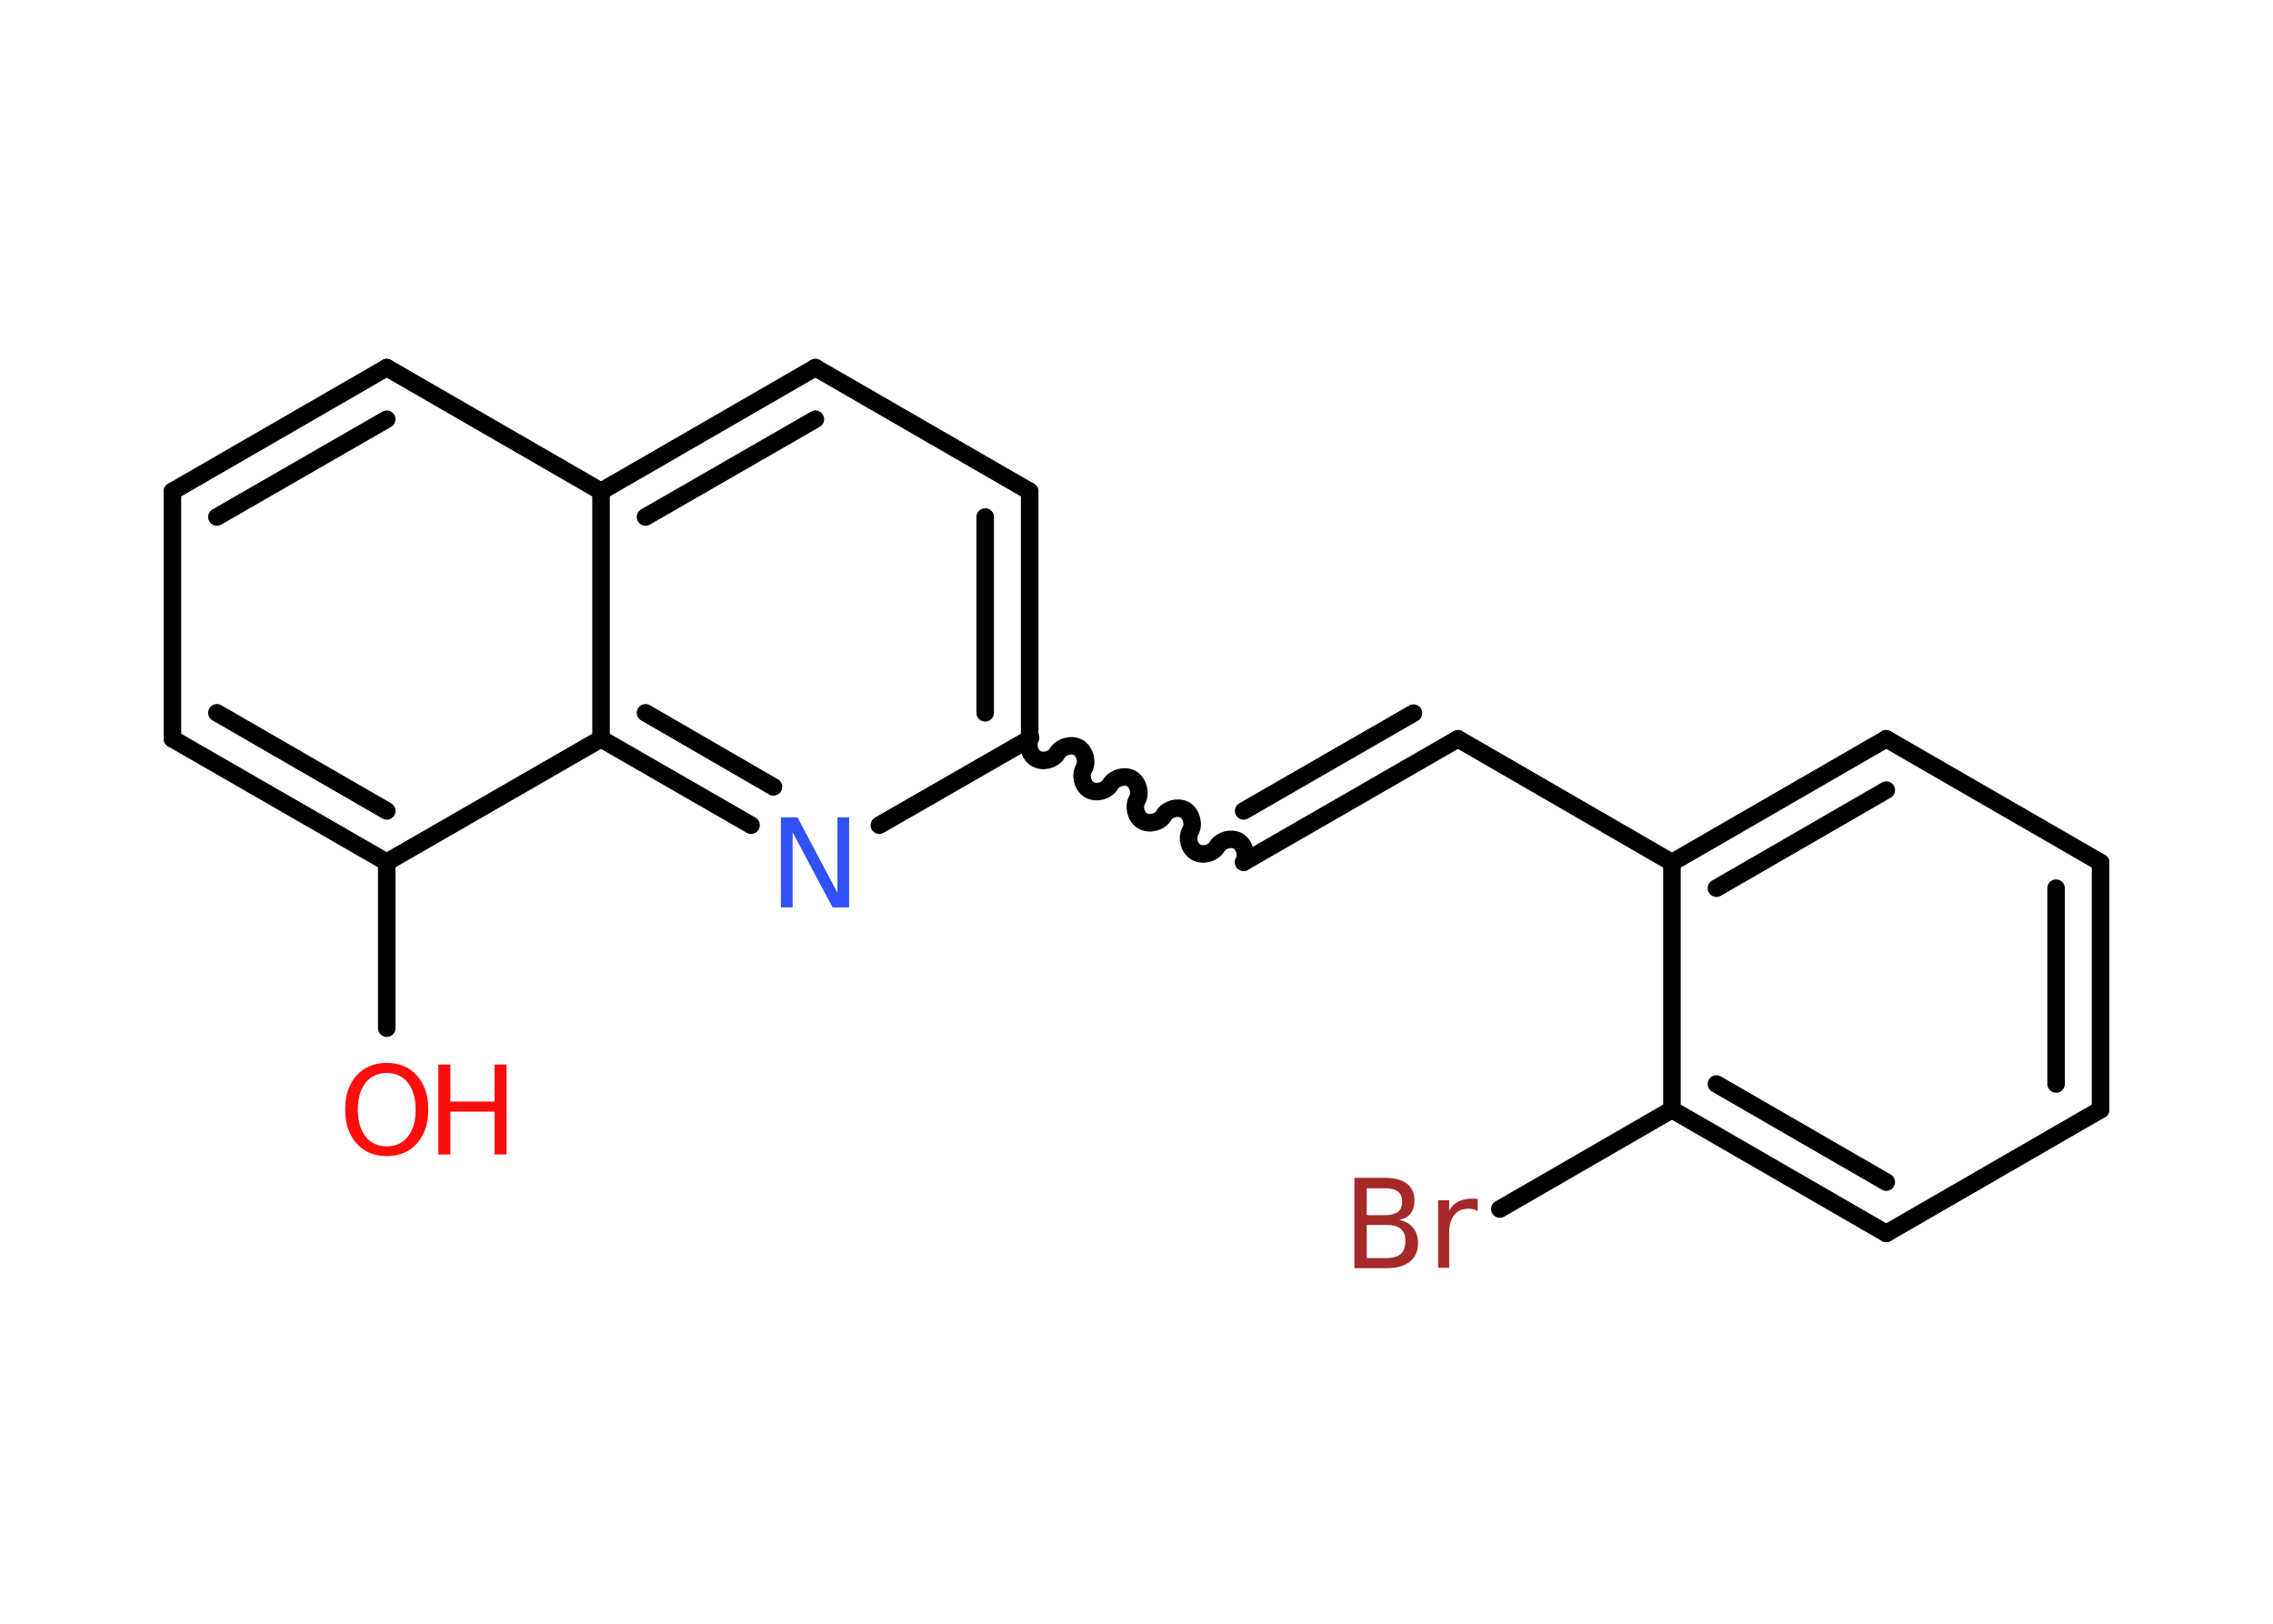 <?xml version='1.0' encoding='UTF-8'?>
<!DOCTYPE svg PUBLIC "-//W3C//DTD SVG 1.1//EN" "http://www.w3.org/Graphics/SVG/1.1/DTD/svg11.dtd">
<svg version='1.2' xmlns='http://www.w3.org/2000/svg' xmlns:xlink='http://www.w3.org/1999/xlink' width='70.0mm' height='50.0mm' viewBox='0 0 70.0 50.0'>
  <desc>Generated by the Chemistry Development Kit (http://github.com/cdk)</desc>
  <g stroke-linecap='round' stroke-linejoin='round' stroke='#000000' stroke-width='.54' fill='#FF0D0D'>
    <rect x='.0' y='.0' width='70.0' height='50.0' fill='#FFFFFF' stroke='none'/>
    <g id='mol1' class='mol'>
      <line id='mol1bnd1' class='bond' x1='11.91' y1='31.66' x2='11.91' y2='26.55'/>
      <g id='mol1bnd2' class='bond'>
        <line x1='5.31' y1='22.75' x2='11.91' y2='26.55'/>
        <line x1='6.68' y1='21.95' x2='11.91' y2='24.97'/>
      </g>
      <line id='mol1bnd3' class='bond' x1='5.31' y1='22.75' x2='5.31' y2='15.13'/>
      <g id='mol1bnd4' class='bond'>
        <line x1='11.91' y1='11.32' x2='5.31' y2='15.13'/>
        <line x1='11.91' y1='12.91' x2='6.68' y2='15.92'/>
      </g>
      <line id='mol1bnd5' class='bond' x1='11.91' y1='11.32' x2='18.51' y2='15.13'/>
      <g id='mol1bnd6' class='bond'>
        <line x1='25.11' y1='11.32' x2='18.51' y2='15.13'/>
        <line x1='25.11' y1='12.91' x2='19.88' y2='15.92'/>
      </g>
      <line id='mol1bnd7' class='bond' x1='25.11' y1='11.32' x2='31.71' y2='15.13'/>
      <g id='mol1bnd8' class='bond'>
        <line x1='31.71' y1='22.75' x2='31.71' y2='15.13'/>
        <line x1='30.34' y1='21.95' x2='30.34' y2='15.92'/>
      </g>
      <path id='mol1bnd9' class='bond' d='M38.3 26.55c.12 -.21 .03 -.53 -.17 -.65c-.21 -.12 -.53 -.03 -.65 .17c-.12 .21 -.44 .29 -.65 .17c-.21 -.12 -.29 -.44 -.17 -.65c.12 -.21 .03 -.53 -.17 -.65c-.21 -.12 -.53 -.03 -.65 .17c-.12 .21 -.44 .29 -.65 .17c-.21 -.12 -.29 -.44 -.17 -.65c.12 -.21 .03 -.53 -.17 -.65c-.21 -.12 -.53 -.03 -.65 .17c-.12 .21 -.44 .29 -.65 .17c-.21 -.12 -.29 -.44 -.17 -.65c.12 -.21 .03 -.53 -.17 -.65c-.21 -.12 -.53 -.03 -.65 .17c-.12 .21 -.44 .29 -.65 .17c-.21 -.12 -.29 -.44 -.17 -.65' fill='none' stroke='#000000' stroke-width='.54'/>
      <g id='mol1bnd10' class='bond'>
        <line x1='38.3' y1='26.55' x2='44.9' y2='22.75'/>
        <line x1='38.3' y1='24.97' x2='43.53' y2='21.96'/>
      </g>
      <line id='mol1bnd11' class='bond' x1='44.9' y1='22.75' x2='51.49' y2='26.56'/>
      <g id='mol1bnd12' class='bond'>
        <line x1='58.09' y1='22.75' x2='51.49' y2='26.56'/>
        <line x1='58.09' y1='24.33' x2='52.86' y2='27.35'/>
      </g>
      <line id='mol1bnd13' class='bond' x1='58.09' y1='22.75' x2='64.69' y2='26.56'/>
      <g id='mol1bnd14' class='bond'>
        <line x1='64.69' y1='34.17' x2='64.69' y2='26.56'/>
        <line x1='63.32' y1='33.38' x2='63.32' y2='27.35'/>
      </g>
      <line id='mol1bnd15' class='bond' x1='64.69' y1='34.17' x2='58.09' y2='37.98'/>
      <g id='mol1bnd16' class='bond'>
        <line x1='51.49' y1='34.17' x2='58.09' y2='37.98'/>
        <line x1='52.86' y1='33.38' x2='58.09' y2='36.4'/>
      </g>
      <line id='mol1bnd17' class='bond' x1='51.49' y1='26.56' x2='51.49' y2='34.17'/>
      <line id='mol1bnd18' class='bond' x1='51.49' y1='34.17' x2='46.19' y2='37.23'/>
      <line id='mol1bnd19' class='bond' x1='31.71' y1='22.75' x2='27.08' y2='25.41'/>
      <g id='mol1bnd20' class='bond'>
        <line x1='18.51' y1='22.75' x2='23.13' y2='25.41'/>
        <line x1='19.88' y1='21.95' x2='23.82' y2='24.23'/>
      </g>
      <line id='mol1bnd21' class='bond' x1='11.91' y1='26.55' x2='18.51' y2='22.75'/>
      <line id='mol1bnd22' class='bond' x1='18.51' y1='15.13' x2='18.51' y2='22.75'/>
      <g id='mol1atm1' class='atom'>
        <path d='M11.91 33.04q-.41 .0 -.65 .3q-.24 .3 -.24 .83q.0 .52 .24 .83q.24 .3 .65 .3q.41 .0 .65 -.3q.24 -.3 .24 -.83q.0 -.52 -.24 -.83q-.24 -.3 -.65 -.3zM11.91 32.73q.58 .0 .93 .39q.35 .39 .35 1.04q.0 .66 -.35 1.05q-.35 .39 -.93 .39q-.58 .0 -.93 -.39q-.35 -.39 -.35 -1.05q.0 -.65 .35 -1.04q.35 -.39 .93 -.39z' stroke='none'/>
        <path d='M13.5 32.78h.37v1.14h1.36v-1.14h.37v2.77h-.37v-1.32h-1.36v1.32h-.37v-2.77z' stroke='none'/>
      </g>
      <path id='mol1atm18' class='atom' d='M42.09 37.72v1.02h.6q.31 .0 .45 -.13q.14 -.13 .14 -.39q.0 -.26 -.14 -.38q-.14 -.12 -.45 -.12h-.6zM42.09 36.59v.83h.55q.27 .0 .41 -.1q.13 -.1 .13 -.32q.0 -.21 -.13 -.31q-.13 -.1 -.41 -.1h-.55zM41.72 36.27h.95q.43 .0 .66 .18q.23 .18 .23 .51q.0 .26 -.12 .41q-.12 .15 -.35 .19q.28 .06 .43 .25q.15 .19 .15 .47q.0 .37 -.25 .57q-.25 .2 -.72 .2h-.99v-2.77zM45.51 37.29q-.06 -.03 -.13 -.05q-.07 -.02 -.15 -.02q-.29 .0 -.44 .19q-.16 .19 -.16 .54v1.09h-.34v-2.08h.34v.32q.1 -.19 .28 -.28q.17 -.09 .42 -.09q.04 .0 .08 .0q.04 .0 .1 .01v.35z' stroke='none' fill='#A62929'/>
      <path id='mol1atm19' class='atom' d='M24.06 25.17h.5l1.23 2.32v-2.32h.36v2.77h-.51l-1.23 -2.31v2.31h-.36v-2.77z' stroke='none' fill='#3050F8'/>
    </g>
  </g>
</svg>
